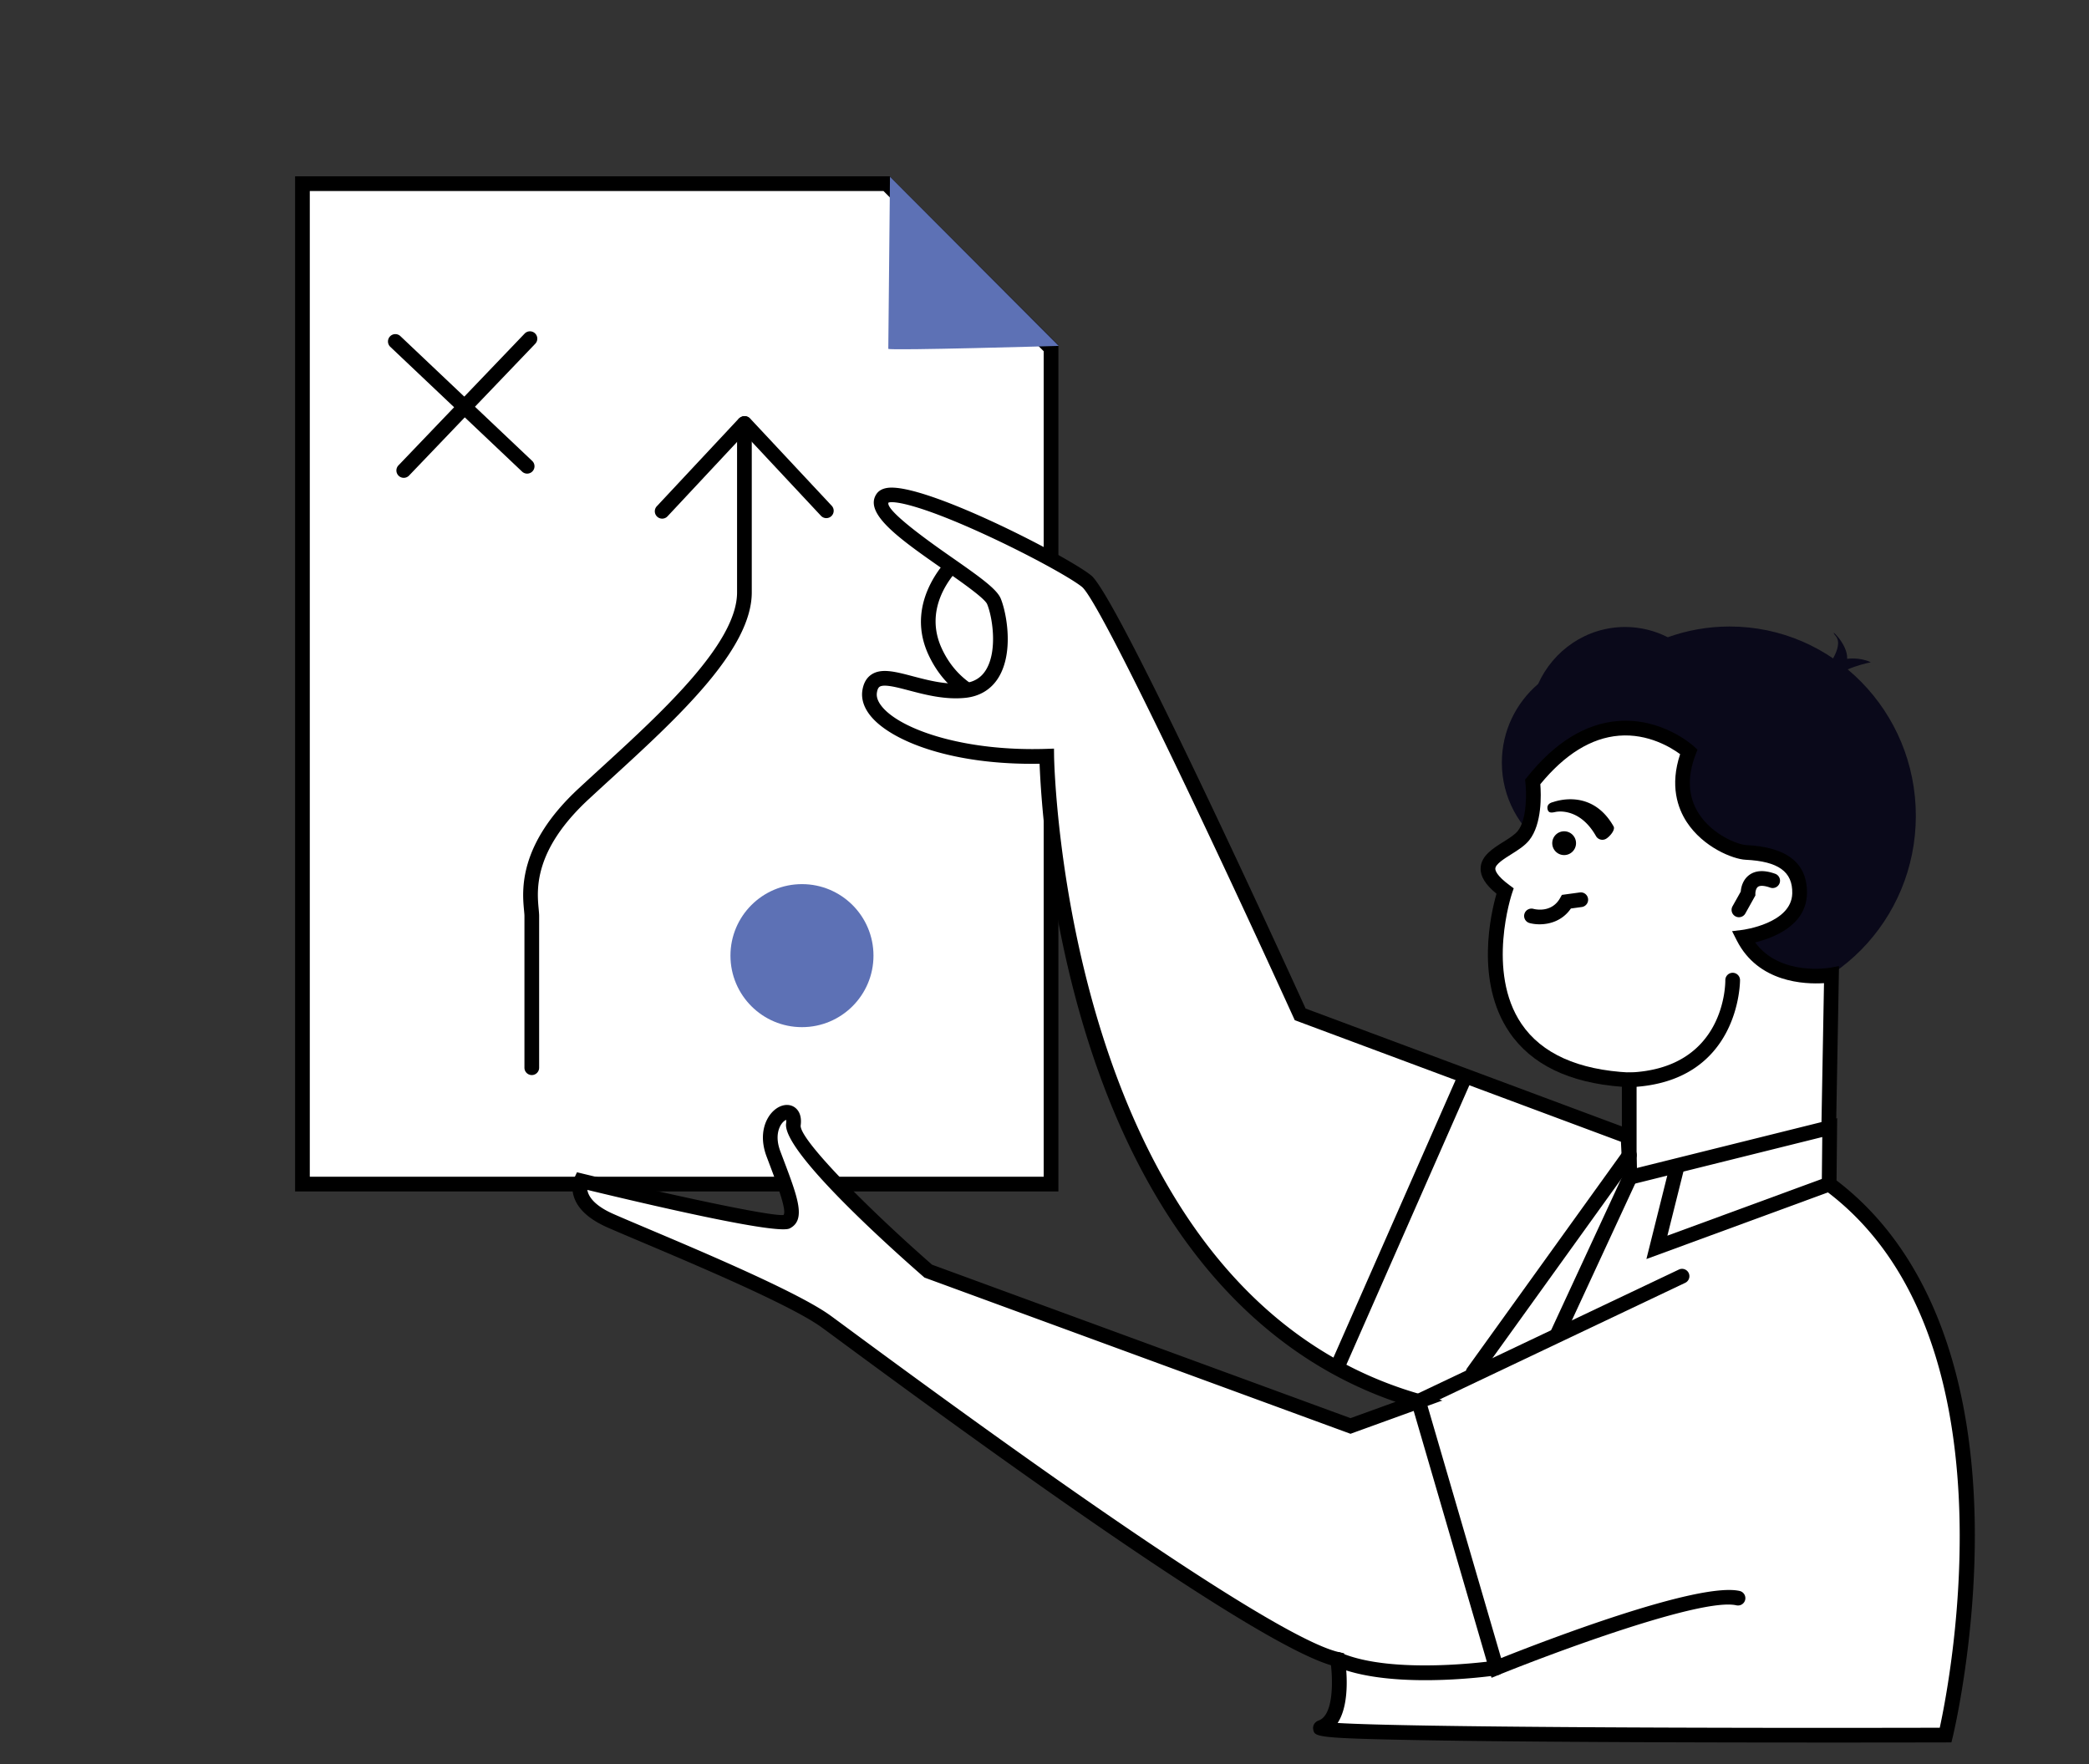 <svg viewBox="0 0 1184 1000" xmlns="http://www.w3.org/2000/svg"><rect x="0" y="0" width="1184" height="1000" fill="#333333" stroke="none"/><path fill="#fff" d="M595.713 197.336V671.1H171.418V104.105h331.064l93.23 93.23Z"/><path d="M599.88 675.267H167.251V99.937h336.956l95.671 95.673v479.657Zm-424.295-8.333h415.96V199.061l-90.787-90.79H175.585v558.663Z"/><path fill="#5d71b5" d="m503.469 197.712.953-97.537 95.665 95.873s-95.53 2.752-96.618 1.664Z"/><path d="M301.409 609.303a4.167 4.167 0 0 1-4.167-4.167v-85.954c0-.852-.11-1.94-.234-3.251-1.035-11.1-3.466-37.093 30.807-68.919 4.079-3.786 8.358-7.7 12.746-11.715 34.391-31.453 77.191-70.597 77.191-99.54v-95.699a4.167 4.167 0 0 1 8.334 0v95.7c0 32.612-42.448 71.437-79.9 105.69a2229.432 2229.432 0 0 0-12.699 11.672c-31.264 29.03-29.18 51.322-28.18 62.036.15 1.621.269 2.972.269 4.026v85.954a4.167 4.167 0 0 1-4.167 4.167Z"/><path d="M468.346 293.653a4.155 4.155 0 0 1-3.043-1.32l-46.22-49.447a4.167 4.167 0 1 1 6.087-5.692l46.22 49.446a4.167 4.167 0 0 1-3.044 7.013Z"/><path d="M375.304 293.944a4.167 4.167 0 0 1-3.044-7.013l46.22-49.447a4.176 4.176 0 0 1 5.89-.197 4.167 4.167 0 0 1 .198 5.89l-46.22 49.447a4.155 4.155 0 0 1-3.044 1.32ZM228.838 270.814a4.15 4.15 0 0 1-2.88-1.158 4.164 4.164 0 0 1-.129-5.89l71.525-74.703a4.17 4.17 0 0 1 5.89-.128 4.164 4.164 0 0 1 .128 5.89l-71.525 74.703a4.153 4.153 0 0 1-3.009 1.286Z"/><path d="M298.774 268.43a4.151 4.151 0 0 1-2.864-1.142l-74.705-70.73a4.166 4.166 0 1 1 5.729-6.05l74.705 70.73a4.166 4.166 0 0 1-2.865 7.191Z"/><path fill="#5d71b5" d="M414.008 541.62c0-22.384 18.146-40.53 40.53-40.53 22.385 0 40.532 18.146 40.532 40.53 0 22.385-18.147 40.53-40.531 40.53-22.385 0-40.53-18.145-40.53-40.53Z"/><path fill="#0a091a" d="M980.326 355.078c-12.293 0-24.086 2.16-35.057 6.088-7.28-3.69-15.462-5.817-24.15-5.817-21.934 0-40.784 13.257-49.341 32.296-12.568 10.758-20.561 26.704-20.561 44.54 0 19.881 9.92 37.42 25.055 48.028 8.36 50.761 51.75 89.454 104.054 89.454 58.284 0 105.533-48.037 105.533-107.294s-47.249-107.295-105.533-107.295Z"/><path fill="#0a091a" d="M1034.348 379.825s11.18-13.135 6.149-19.284c-5.03-6.148 6.986 4.192 6.427 12.856 0 0 6.987-1.118 13.415 1.956 0 0-18.445 3.633-20.401 10.061l-5.59-5.59Z"/><path fill="#fff" d="M868.71 443.16s2.378 20.93-5.233 30.443c-7.61 9.513-34.248 13.794-10.464 31.394 0 0-34.724 101.793 70.399 107.026v72.302l112.734-26.162 1.902-105.599s-35.675 6.66-49.945-21.405c0 0 31.394-3.806 31.87-24.735.476-20.93-20.454-22.832-30.443-23.308-9.989-.476-47.567-17.6-32.346-57.08 0 0-43.286-39.481-88.474 17.124Z"/><path d="M919.246 689.57v-73.63c-29.916-2.24-51.368-12.647-63.798-30.97-19.536-28.79-10.4-67.584-7.264-78.449-6.307-5.145-9.18-9.812-8.996-14.552.264-6.914 6.962-11.11 12.87-14.816 3.198-2.004 6.502-4.075 8.162-6.152 5.36-6.696 4.957-22.028 4.35-27.372l-.195-1.717 1.078-1.353c15.743-19.719 33.093-30.457 51.575-31.916 24.813-1.963 42.232 13.65 42.965 14.315l2.103 1.919-1.025 2.659c-4.964 12.878-4.338 24.233 1.868 33.752 7.853 12.049 22.151 17.446 26.79 17.666 23.222 1.107 34.802 10.382 34.412 27.565-.415 18.132-19.267 25.139-29.362 27.594 14.16 19.373 42.203 14.409 42.504 14.356l5.022-.938-2.055 113.957-121.004 28.082Zm-46.228-245.111c.455 5.743 1.066 22.558-6.287 31.748-2.547 3.18-6.462 5.634-10.246 8.008-3.955 2.478-8.874 5.562-8.972 8.075-.037 1.01.663 3.943 7.98 9.359l2.445 1.808-.98 2.883c-.147.44-14.714 44.373 5.407 73.983 11.43 16.82 32.04 26.084 61.255 27.54l3.959.194v71.023l104.46-24.241 1.757-97.63c-10.99.708-37.268-.285-49.41-24.162l-2.69-5.294 5.9-.73c.277-.034 27.825-3.638 28.211-20.695.281-12.288-7.886-18.164-26.477-19.049-6.982-.334-23.938-6.964-33.374-21.442-5.054-7.757-9.623-20.589-3.699-38.403-4.935-3.642-18.042-11.827-34.68-10.474-15.657 1.272-30.643 10.523-44.56 27.499Z"/><path fill="#fff" d="M542.736 317.2s-26.37 22.819-12.678 52.23c13.692 29.412 43.104 30.426 43.104 30.426s12.17-66.43-30.426-82.657Z"/><path d="m576.612 404.145-3.594-.124c-1.305-.045-32.135-1.465-46.737-32.833-14.848-31.893 13.44-56.89 13.729-57.141l1.882-1.63 2.327.887c45.315 17.263 33.563 84.45 33.04 87.303l-.647 3.538Zm-32.96-82.051c-5.396 5.548-20.097 23.494-9.815 45.578 9.757 20.964 27.944 26.258 35.773 27.584 1.646-13.588 4.687-59.18-25.959-73.162ZM908.19 475.957a4.167 4.167 0 0 1-3.63-2.112c-9.326-16.457-22.338-13.802-22.875-13.672-2.234.495-4.027.738-4.54-1.492-.512-2.228.838-3.546 3.06-4.079.801-.19 21.83-8.295 34.339 13.773 1.135 2.002-2.301 5.906-4.303 7.04a4.148 4.148 0 0 1-2.051.542ZM872.615 523.86c-2.23 0-4.216-.302-5.721-.72a4.167 4.167 0 0 1-2.902-5.13 4.175 4.175 0 0 1 5.111-2.905c1.05.277 10.323 2.435 15.125-6.11l1.017-1.806 10.144-1.382c2.287-.323 4.378 1.284 4.692 3.565a4.168 4.168 0 0 1-3.569 4.691l-6.156.84c-4.83 6.993-12.065 8.956-17.741 8.956ZM985.587 519.85c-.688 0-1.388-.171-2.03-.532a4.163 4.163 0 0 1-1.6-5.672l4.66-8.32c.178-2.223 1.033-6.67 4.866-9.453 3.617-2.625 8.536-2.842 14.636-.655a4.17 4.17 0 0 1 2.515 5.33 4.171 4.171 0 0 1-5.33 2.515c-3.195-1.15-5.706-1.313-6.906-.458-1.237.877-1.501 3.098-1.493 3.809l.008 1.104-5.689 10.201a4.158 4.158 0 0 1-3.637 2.13ZM923.408 616.19a4.162 4.162 0 0 1-4.158-4.01 4.166 4.166 0 0 1 4.008-4.322c54.524-2.043 54.638-50.252 54.618-52.303a4.169 4.169 0 0 1 4.114-4.215h.053a4.164 4.164 0 0 1 4.166 4.101c.008.584.122 58.392-62.642 60.746-.053.002-.106.002-.159.002Z"/><path fill="#fff" d="M500.193 282.338c-8.45 12.76 58.502 47.2 63.155 58.502 4.654 11.301 9.307 47.864-16.62 50.523-25.926 2.66-51.188-17.284-53.847.665-2.66 17.95 39.887 38.558 100.383 36.563 0 0 3.324 306.467 210.737 365.633l-38.558 13.96-239.323-87.751s-78.445-68.473-76.45-83.099c1.994-14.625-19.28-4.653-11.302 16.62 7.978 21.273 13.96 35.234 7.313 38.558-6.648 3.324-116.338-23.268-116.338-23.268s-5.983 12.631 16.62 22.603c22.603 9.972 100.383 41.217 122.32 57.172 21.939 15.955 241.983 180.822 289.848 191.458 0 0 5.318 33.24-9.307 38.558-14.626 5.318 353.918 4.33 353.918 4.33s54.753-222.879-66.025-312.254l.326-32.023-113.182 28.155-1.126-23.087-185.821-69.26S630.489 341.21 615.848 329.385c-14.64-11.825-107.991-58.62-115.655-47.048Z"/><path d="M1036.824 987.603c-31.755 0-71.452-.045-110.942-.216-51.387-.224-92.375-.61-121.822-1.148-58.858-1.078-58.997-1.85-59.762-6.156-.317-1.794.517-4.024 3.101-4.964 8.37-3.044 8.024-21.965 6.97-31.32-32.41-9.614-125.921-71.39-278.145-183.76a2328 2328 0 0 0-10.392-7.65c-17.188-12.5-70.488-35.046-102.334-48.519-8.01-3.389-14.707-6.221-19.218-8.21-9.971-4.4-16.274-9.976-18.73-16.572-2.343-6.297-.223-11.1.027-11.627l1.453-3.064 3.293.8c49.695 12.044 105.852 24.145 113.707 23.437 2.18-2.132-3.707-17.71-7.642-28.119l-1.922-5.098c-4.67-12.453-.603-21.867 4.299-26.146 3.497-3.058 7.688-3.87 10.929-2.12 1.56.84 5.082 3.57 4.103 10.747-.612 7.983 38.072 47.05 74.482 78.888l237.174 86.962 25.545-9.248c-80.257-27.617-140.307-97.868-174.117-204.015-23.09-72.495-27.02-140.332-27.663-157.625-48.73.85-82.643-12.32-94.9-26.062-5.555-6.23-6.089-11.802-5.56-15.38.623-4.204 2.369-7.276 5.186-9.136 5.597-3.696 13.455-1.63 23.397.987 8.873 2.336 18.923 4.98 28.961 3.951 5.738-.59 9.87-3.12 12.633-7.741 6.54-10.936 3.536-29.828.56-37.053-1.38-3.35-14.956-12.821-24.87-19.734-24.278-16.936-45.246-31.562-37.906-42.652 1.254-1.894 3.302-3.07 6.09-3.501 20.723-3.229 101.965 38.544 115.657 49.605 14.69 11.865 107.664 215.051 121.523 245.451l186.776 69.615 1.01 20.766 113.488-28.233-.358 35.3c49.373 37.574 76.432 103.773 78.284 191.623 1.403 66.67-12.264 123.132-12.403 123.694l-.777 3.165-3.255.008c-.484 0-27.344.07-65.93.07ZM758.14 976.519c40.605 2.49 218.376 2.994 341.272 2.69 5.961-27.34 44.243-223.78-65.173-304.75l-1.71-1.265.294-28.762-112.879 28.079-1.237-25.41-184.871-68.906-.716-1.573C690.506 483.05 623.408 340.85 613.229 332.626c-6.329-5.113-30.641-18.579-56.744-30.477-35.632-16.241-50.012-18.416-52.934-17.277-1.76 4.757 26.461 24.44 35.84 30.984 16.284 11.358 25.606 18.046 27.81 23.397 3.257 7.91 7.501 30.098-1.113 44.502-4.09 6.838-10.636 10.903-18.935 11.754-11.552 1.192-22.848-1.789-31.934-4.181-6.974-1.833-14.186-3.74-16.687-2.09-.755.499-1.27 1.642-1.53 3.4-.392 2.645.798 5.544 3.536 8.612 11.294 12.66 46.727 24.693 92.589 23.177l4.256-.14.047 4.26c.032 3.033 5.706 304.047 207.716 361.668l12.395 3.536-52.104 18.868-241.476-88.542-.581-.508c-18.8-16.407-79.97-71.161-77.839-86.799.135-.99.102-1.668.037-2.079-.602.242-1.627.903-2.62 2.301-1.28 1.799-3.909 6.911-.688 15.5l1.914 5.077c7.998 21.163 12.826 33.936 3.361 38.67-6.429 3.21-64.86-9.84-114.656-21.848.545 3.33 3.422 8.644 14.756 13.643 4.48 1.977 11.14 4.793 19.1 8.162 32.176 13.611 86.027 36.39 103.99 49.455 1.971 1.432 5.54 4.07 10.437 7.682 194.356 143.47 258.378 178.748 277.86 183.077l2.763.615.448 2.795c.48 3.011 3.646 24.91-4.102 36.699ZM503.67 284.639l-.002.001-.002.004.004-.006ZM893.26 477.887a6.738 6.738 0 1 1-13.477 0 6.738 6.738 0 0 1 13.476 0Z"/><path d="M758.076 778.671a4.168 4.168 0 0 1-3.809-5.847l71.652-162.787a4.152 4.152 0 0 1 5.493-2.134 4.166 4.166 0 0 1 2.132 5.491l-71.651 162.79a4.169 4.169 0 0 1-3.817 2.487ZM807.812 952.267c-17.412 0-36.967-1.741-51.34-7.963a4.172 4.172 0 0 1-2.168-5.48 4.17 4.17 0 0 1 5.481-2.17c29.822 12.92 87.101 4.627 87.68 4.541 2.282-.292 4.39 1.233 4.731 3.512a4.166 4.166 0 0 1-3.511 4.732c-1.343.2-19.495 2.828-40.873 2.828Z"/><path d="M845.365 950.912 799.01 791.981l152.552-72.449a4.164 4.164 0 0 1 5.55 1.978 4.164 4.164 0 0 1-1.978 5.55l-146.138 69.405 41.793 143.274c22.75-9.066 111.466-43.376 135.205-38.037a4.173 4.173 0 0 1 3.14 4.988c-.508 2.242-2.721 3.634-4.988 3.142-19.6-4.484-103.751 26.888-134.509 39.347l-4.272 1.733ZM933.145 713.575l12.87-51.481a4.151 4.151 0 0 1 5.05-3.032 4.163 4.163 0 0 1 3.032 5.054l-9.054 36.212 90.238-33.13a4.167 4.167 0 0 1 2.873 7.825l-105.009 38.552Z"/><path d="M883.015 759.604c-.586 0-1.18-.122-1.746-.387a4.163 4.163 0 0 1-2.03-5.53l40.84-88.195a4.165 4.165 0 0 1 5.53-2.029 4.166 4.166 0 0 1 2.03 5.532l-40.84 88.192a4.165 4.165 0 0 1-3.784 2.417Z"/><path d="M834.956 781.947a4.153 4.153 0 0 1-2.43-.786 4.163 4.163 0 0 1-.947-5.814l88.533-123.108a4.163 4.163 0 0 1 5.815-.95 4.165 4.165 0 0 1 .948 5.816L838.34 780.213a4.163 4.163 0 0 1-3.385 1.734Z"/></svg>
